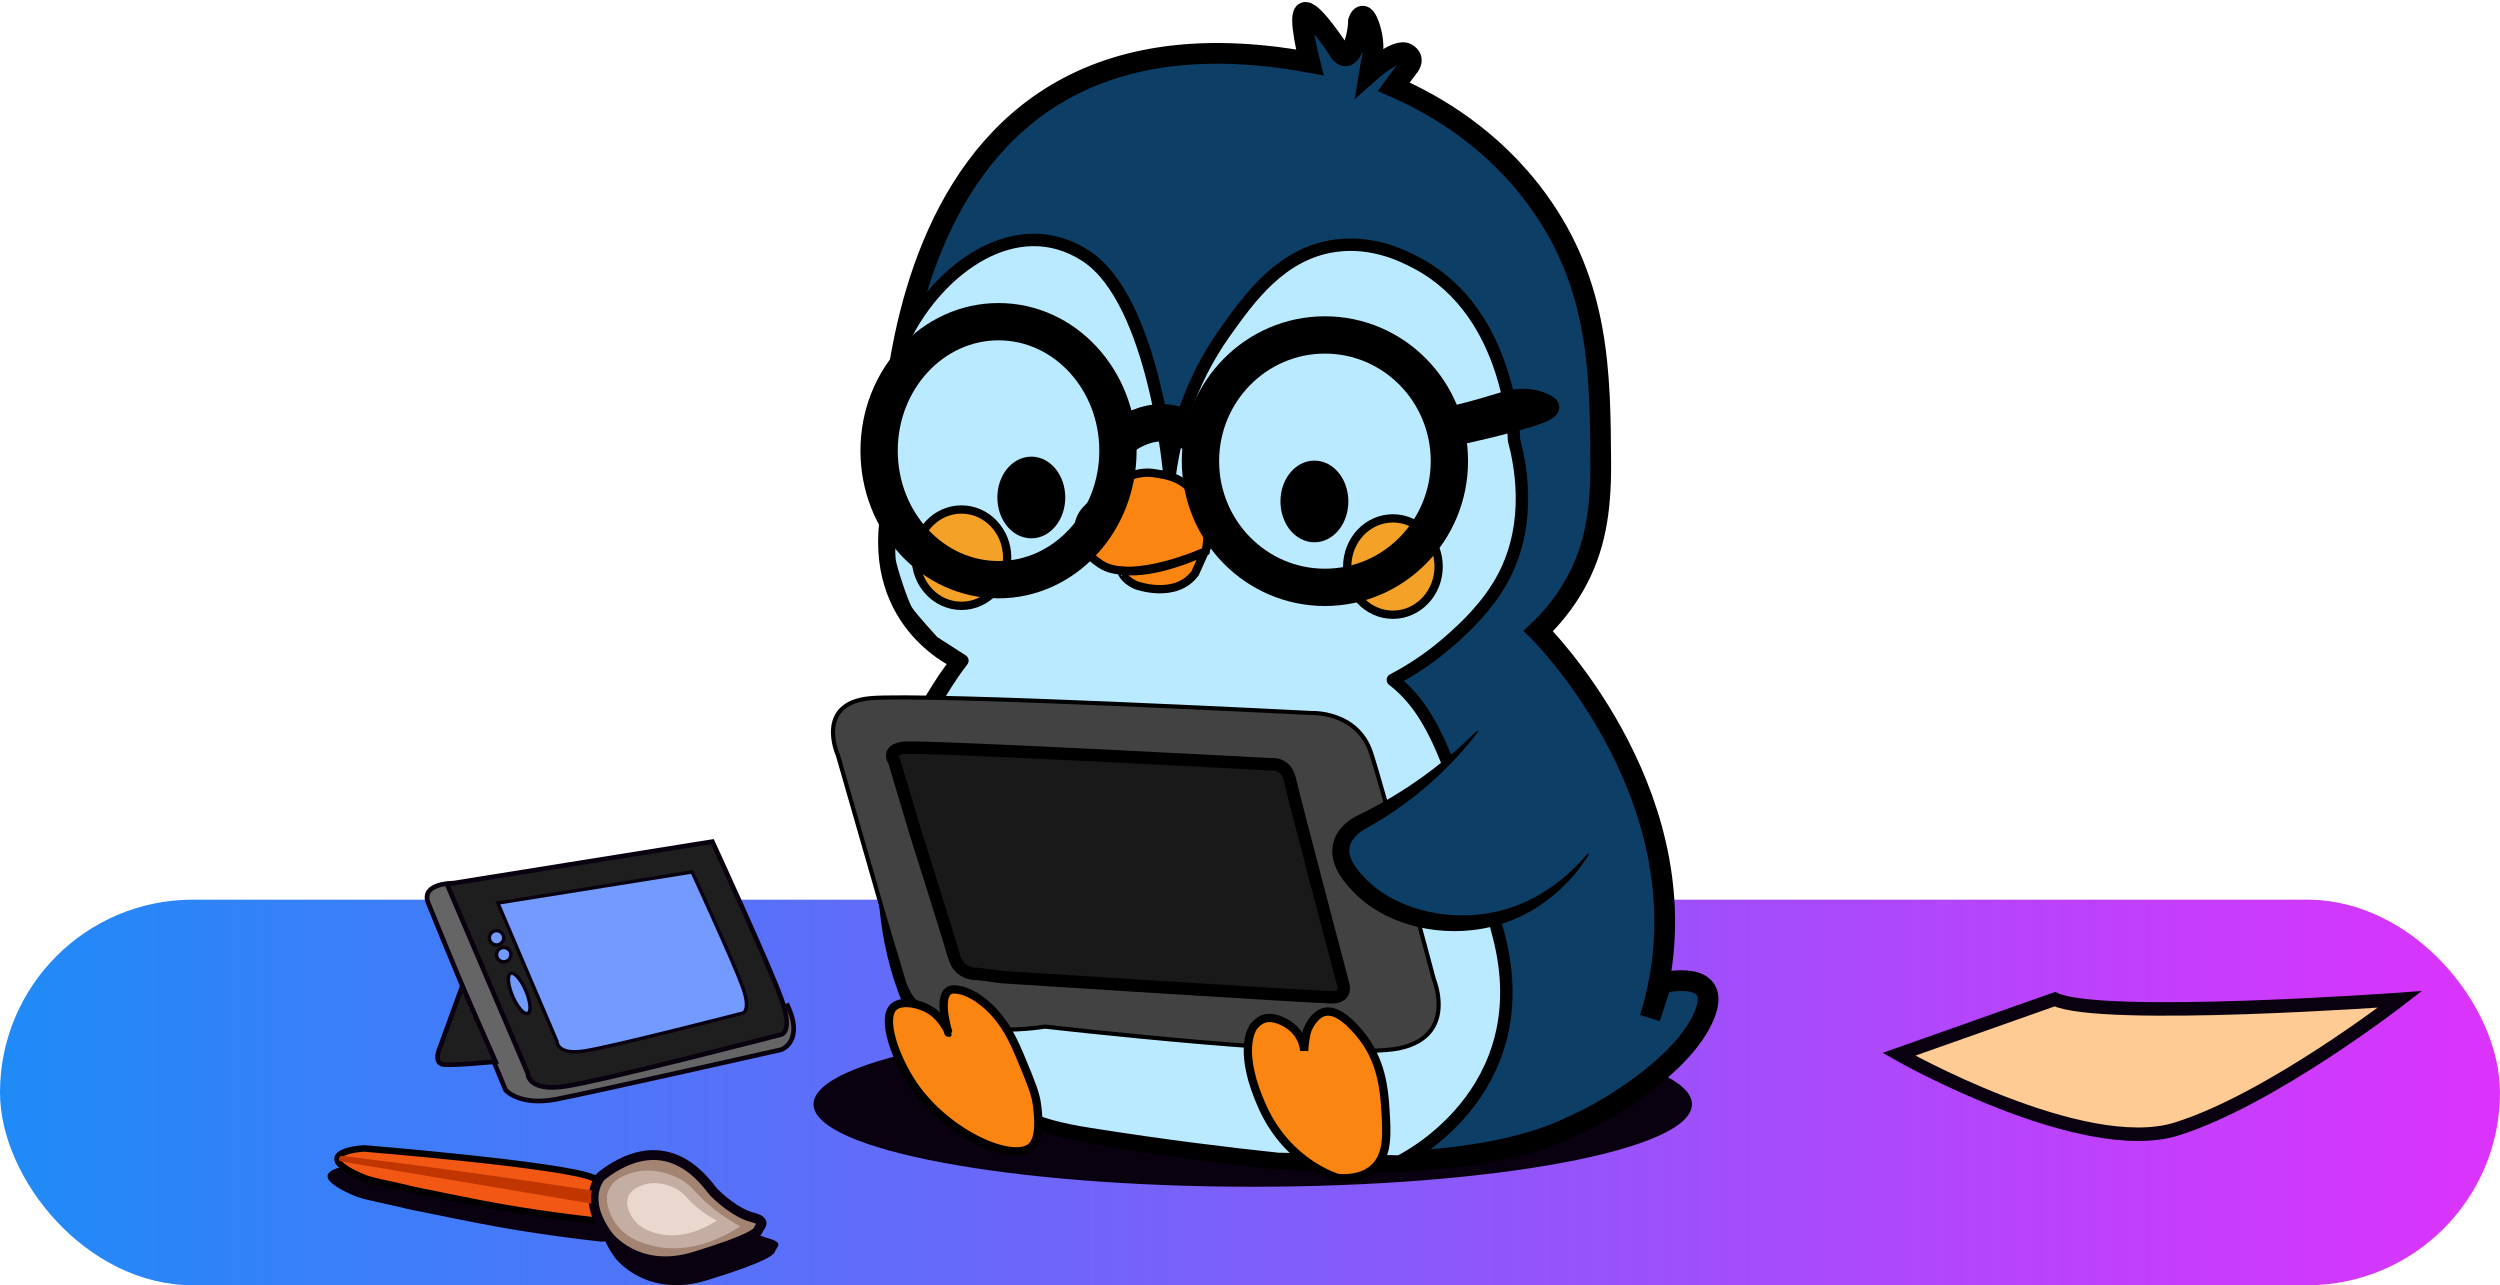 <svg width="603" height="310" viewBox="0 0 603 310" fill="none" xmlns="http://www.w3.org/2000/svg">
<rect y="217" width="603" height="93" rx="46.5" fill="url(#paint0_linear_697_3021)"/>
<path d="M302.168 285.877C273.888 285.877 247.307 283.809 227.314 280.051C207.762 276.38 196.549 271.367 196.549 266.295C196.549 261.224 207.762 256.215 227.314 252.54C247.307 248.786 273.888 246.718 302.168 246.718C330.448 246.718 357.028 248.786 377.021 252.54C396.573 256.215 407.786 261.228 407.786 266.295C407.786 271.363 396.573 276.38 377.021 280.051C357.028 283.821 330.448 285.877 302.168 285.877Z" fill="#090110"/>
<path d="M302.167 247.052C330.427 247.052 356.988 249.115 376.961 252.87C386.641 254.687 394.23 256.798 399.523 259.148C404.72 261.458 407.464 263.934 407.464 266.291C407.464 268.649 404.716 271.145 399.523 273.435C394.23 275.784 386.641 277.896 376.961 279.713C356.988 283.464 330.427 285.531 302.167 285.531C273.907 285.531 247.346 283.495 227.373 279.749C217.693 277.931 210.104 275.82 204.811 273.471C199.614 271.161 196.87 268.684 196.87 266.327C196.87 263.97 199.614 261.477 204.811 259.184C210.104 256.834 217.693 254.723 227.373 252.905C247.346 249.151 273.907 247.087 302.167 247.087M302.167 246.444C243.658 246.444 196.227 255.354 196.227 266.343C196.227 277.332 243.658 286.242 302.167 286.242C360.676 286.242 408.107 277.336 408.107 266.343C408.107 255.35 360.676 246.444 302.167 246.444Z" fill="#090110"/>
<path d="M232.134 159.345C232.134 159.345 210.453 150.614 214.9 123.627C214.9 123.627 205.37 -5.274 315.917 15.046C315.917 15.046 312.82 2.981 314.885 2.981C316.949 2.981 322.826 12.029 322.826 12.029C322.826 12.029 324.494 15.284 326.082 12.029C327.671 8.775 327.671 5.045 327.671 5.045C327.671 5.045 328.782 1.632 330.371 6.553C331.327 9.424 331.437 12.51 330.688 15.442L330.371 17.347C330.371 17.347 336.883 11.553 339.265 12.902C341.648 14.252 339.583 16.316 339.583 16.316L336.168 20.919C345.892 25.15 359.874 33.194 370.793 48.144C385.831 68.737 385.962 89.981 386.097 111.721C386.168 123.361 384.699 132.457 379.743 141.16C377.4 145.246 374.471 148.966 371.047 152.201C371.047 152.201 409 189.717 400.205 236.586C399.638 239.613 398.891 242.604 397.969 245.543L400.709 237.09C400.709 237.09 416.076 233.34 410.954 245.186C405.831 257.032 387.844 267.688 381.173 270.724C379.668 271.411 377.829 272.371 375.217 273.411C347.914 284.221 305.045 279.288 301.809 278.88C263.38 274.046 244.165 271.629 232.558 259.989C215.992 243.384 214.666 220.775 214.293 214.429C212.558 185.296 227.853 164.73 232.134 159.345Z" fill="#0D3E66" stroke="black" stroke-width="5" stroke-miterlimit="10"/>
<path d="M308.255 279.527L337.551 280.166C337.551 280.166 371.493 264.116 361.487 225.66C351.48 187.205 346.644 172.203 335.959 163.988C340.994 161.357 345.687 158.119 349.932 154.344C352.922 151.681 358.842 146.407 362.678 139.105C369.651 125.81 366.649 111.61 365.18 106.165C365.18 106.165 364.703 75.647 341.831 63.502C338.889 61.943 331.388 57.978 322.041 59.28C309.029 61.09 301.361 71.868 295.461 80.163C286.479 92.795 283.286 105.836 282.099 114.876C282.099 114.876 278.577 72.551 261.9 61.717C245.222 50.882 226.464 64.705 218.221 81.369C218.221 81.369 213.488 109.943 214.707 118.623L214.504 126.536C214.504 126.536 214.29 133.457 214.584 135.315C214.878 137.172 217.558 145.59 218.757 147.407C219.956 149.225 225.079 154.805 225.079 154.805L232.127 159.345C232.127 159.345 208.64 188.621 214.782 220.656C220.925 252.691 231.495 258.929 231.495 258.929C234.229 261.602 237.252 263.962 240.509 265.966C249.09 271.236 257.043 272.589 262.686 273.506C280.713 276.379 296.437 278.28 308.255 279.527Z" fill="#BAEAFF" stroke="black" stroke-width="3" stroke-linejoin="round"/>
<path d="M202.115 182.204C202.115 182.204 196.397 169.596 209.977 168.405C223.557 167.214 316.235 171.977 316.235 171.977C316.235 171.977 327.353 171.421 330.689 181.581C334.024 191.74 345.857 236.268 345.857 236.268C345.857 236.268 351.575 249.92 337.439 252.857C323.303 255.794 252.067 247.619 252.067 247.619C252.067 247.619 222.763 252.619 217.998 236.745L213.233 220.87L202.115 182.204Z" fill="#424242" stroke="black" stroke-miterlimit="10"/>
<path d="M356.102 176.013C348.185 185.2 338.59 192.796 327.83 198.396C326.611 199.122 324.074 200.876 323.435 203.793C322.529 207.937 326.071 211.635 327.83 213.477C334.946 220.918 348.28 224.466 360.498 221.414C373.236 218.239 380.443 208.996 382.786 205.678" fill="#0D3E66"/>
<path d="M383.138 205.948C383.138 205.948 382.928 206.305 382.491 206.968C382.054 207.631 381.391 208.595 380.458 209.79C377.791 213.18 374.595 216.117 370.992 218.489C368.462 220.144 365.735 221.477 362.875 222.458C359.569 223.577 356.119 224.221 352.631 224.371L351.241 224.426L349.831 224.398C348.886 224.398 347.937 224.303 346.972 224.224C346.488 224.196 346.008 224.117 345.523 224.049L344.066 223.835L342.609 223.529L341.874 223.375C341.628 223.319 341.39 223.248 341.143 223.18L339.678 222.783C339.19 222.636 338.709 222.458 338.221 222.295C337.24 221.985 336.295 221.537 335.326 221.14C333.384 220.238 331.535 219.147 329.807 217.882C328.098 216.582 326.535 215.101 325.145 213.465C323.779 211.854 322.493 210.012 321.849 207.758C321.519 206.607 321.427 205.401 321.579 204.214C321.738 203.049 322.144 201.931 322.771 200.936C323.359 200.024 324.085 199.209 324.923 198.519C325.695 197.873 326.543 197.323 327.448 196.88C333.008 194.203 338.323 191.044 343.331 187.439C346.731 184.984 349.984 182.334 353.076 179.501C354.175 178.493 355.017 177.692 355.581 177.144L356.443 176.307C356.443 176.307 356.189 176.632 355.712 177.259C355.236 177.886 354.521 178.791 353.536 179.934C350.786 183.172 347.8 186.201 344.602 188.998C342.386 190.937 340.075 192.763 337.677 194.471C336.378 195.392 335.016 196.312 333.579 197.217C332.864 197.666 332.13 198.118 331.379 198.559L330.24 199.221L329.1 199.86C327.803 200.549 326.708 201.564 325.923 202.805C325.586 203.378 325.375 204.017 325.307 204.679C325.238 205.34 325.313 206.009 325.526 206.639C325.951 208.032 326.924 209.461 328.119 210.818C329.339 212.217 330.697 213.49 332.173 214.616C333.679 215.718 335.282 216.683 336.962 217.497C337.82 217.858 338.646 218.291 339.519 218.569C339.948 218.727 340.373 218.898 340.81 219.041L342.116 219.438C342.335 219.501 342.545 219.577 342.767 219.632L343.423 219.795L344.733 220.116L346.047 220.358C346.484 220.438 346.917 220.529 347.354 220.573C348.227 220.68 349.089 220.811 349.951 220.85L351.233 220.942H352.508C358.573 221.021 364.561 219.579 369.924 216.747C372.015 215.643 374.008 214.362 375.88 212.917C377.312 211.819 378.673 210.633 379.958 209.365C381.018 208.314 381.808 207.456 382.34 206.857C382.872 206.258 383.138 205.948 383.138 205.948Z" fill="black" stroke="black" stroke-width="0.33" stroke-miterlimit="10"/>
<path d="M215.694 183.633C215.694 183.633 213.629 180.934 217.918 180.378C222.206 179.823 306.625 184.347 306.625 184.347C306.625 184.347 310.199 183.791 311.152 188.157C312.105 192.522 323.858 236.971 323.858 236.971C323.858 236.971 325.288 240.543 321.317 240.543C317.346 240.543 241.981 235.701 241.981 235.701L235.786 234.907C235.786 234.907 231.418 235.304 230.148 230.78C228.877 226.256 220.856 200.948 220.856 200.948L215.694 183.633Z" fill="#191919" stroke="black" stroke-width="3" stroke-miterlimit="10"/>
<path d="M269.654 106.165C269.654 106.165 280.101 96.72 289.552 106.165" stroke="black" stroke-width="9" stroke-miterlimit="10"/>
<path d="M347.607 100.339C352.873 99.121 356.974 97.958 359.71 97.132C363.479 95.993 366.461 94.958 370.209 95.819C370.531 95.894 374.331 96.799 374.367 98.2C374.39 99.089 372.897 99.867 371.666 100.339C365.154 102.831 349.172 106.165 349.172 106.165L347.607 100.339Z" fill="black" stroke="black" stroke-width="3.48" stroke-miterlimit="10"/>
<path d="M248.752 127.913C252.206 127.913 255.006 124.368 255.006 119.996C255.006 115.623 252.206 112.078 248.752 112.078C245.298 112.078 242.498 115.623 242.498 119.996C242.498 124.368 245.298 127.913 248.752 127.913Z" fill="black" stroke="black" stroke-width="3.87" stroke-miterlimit="10"/>
<path d="M317.035 128.866C320.489 128.866 323.289 125.321 323.289 120.948C323.289 116.576 320.489 113.031 317.035 113.031C313.581 113.031 310.781 116.576 310.781 120.948C310.781 125.321 313.581 128.866 317.035 128.866Z" fill="black" stroke="black" stroke-width="3.87" stroke-miterlimit="10"/>
<path d="M231.904 146.129C237.994 146.129 242.931 140.927 242.931 134.509C242.931 128.091 237.994 122.889 231.904 122.889C225.814 122.889 220.877 128.091 220.877 134.509C220.877 140.927 225.814 146.129 231.904 146.129Z" fill="#F4A127" stroke="black" stroke-width="2" stroke-miterlimit="10"/>
<path d="M335.972 148.272C342.062 148.272 346.999 143.07 346.999 136.652C346.999 130.234 342.062 125.032 335.972 125.032C329.882 125.032 324.945 130.234 324.945 136.652C324.945 143.07 329.882 148.272 335.972 148.272Z" fill="#F4A127" stroke="black" stroke-width="2" stroke-miterlimit="10"/>
<path d="M290.819 132.993C290.819 132.993 272.951 141.01 265.486 136.089C258.021 131.168 259.7 125.258 262.071 122.889C264.442 120.52 271.045 112.753 278.669 114.182C280.106 114.452 283.144 114.638 285.959 116.821C290.311 120.194 292.11 126.429 290.819 132.993Z" fill="#FA8510" stroke="black" stroke-width="2" stroke-miterlimit="10"/>
<path d="M273.96 141.129C273.96 141.129 283.49 144.7 288.255 138.271L290.562 133.112C290.562 133.112 278.649 138.867 270.442 137.616C270.43 137.616 270.64 139.581 273.96 141.129Z" fill="#FA8510" stroke="black" stroke-width="2" stroke-miterlimit="10"/>
<path d="M248.753 276.618C244.385 280.495 228.562 273.748 220.342 261.735C215.951 255.318 212.496 245.599 215.577 242.845C217.63 241.015 222.756 242.099 225.576 244.531C227.521 246.214 228.927 249.024 228.864 249.079C228.8 249.135 228.733 249.056 228.733 249.056C228.733 249.056 225.337 238.34 230.321 238.638C234.871 238.908 239.108 243.4 239.851 244.234C243.393 248.202 244.89 251.877 247.832 259.088C249.607 263.454 250.012 265.271 250.191 267.025C250.484 269.665 250.981 274.637 248.753 276.618Z" fill="#FA8510" stroke="black" stroke-width="2" stroke-miterlimit="10"/>
<path d="M322.668 284.118C322.668 284.118 310.835 280.784 304.641 267.291C298.446 253.797 301.821 248.122 302.576 247.368C303.33 246.614 305.197 244.114 309.882 246.614C314.568 249.115 314.568 253.484 314.568 253.484C314.62 251.903 314.84 250.332 315.223 248.797C315.378 248.206 316.811 244.828 319.333 244.114C322.712 243.162 326.456 247.539 327.878 249.206C333.278 255.516 333.866 263.064 334.14 267.37C334.537 273.506 334.866 278.744 331.237 281.887C328.41 284.332 324.578 284.288 322.668 284.118Z" fill="#FA8510" stroke="black" stroke-width="2" stroke-miterlimit="10"/>
<path d="M240.845 139.819C256.753 139.819 269.649 125.889 269.649 108.705C269.649 91.522 256.753 77.591 240.845 77.591C224.937 77.591 212.041 91.522 212.041 108.705C212.041 125.889 224.937 139.819 240.845 139.819Z" stroke="black" stroke-width="9" stroke-miterlimit="10"/>
<path d="M319.572 141.669C336.151 141.669 349.591 128.041 349.591 111.229C349.591 94.418 336.151 80.79 319.572 80.79C302.993 80.79 289.553 94.418 289.553 111.229C289.553 128.041 302.993 141.669 319.572 141.669Z" stroke="black" stroke-width="9" stroke-miterlimit="10"/>
<path d="M578.877 241.043C578.877 241.043 506.86 246.279 495.625 241L458 254.295C458 254.295 502.25 279.409 524.987 272.317C547.724 265.224 578.877 241.043 578.877 241.043Z" fill="#FDCB93" stroke="#090110" stroke-width="3.26" stroke-miterlimit="10"/>
<path d="M145.065 299.125C138.693 298.416 132.287 297.549 126.015 296.55C118.185 295.298 112.146 294.06 100.115 291.594C98.305 291.223 98.158 291.185 97.81 291.118C97.463 291.052 96.715 290.833 93.014 290.019L92.033 289.8C88.223 288.962 86.794 288.648 84.889 287.791C79.898 285.53 79.302 284.221 79.393 283.645C79.536 282.722 81.817 281.665 85.894 281.432C87.323 281.551 137.045 285.692 144.279 288.886H144.322L146.575 289.329C148.185 290.566 151.99 294.089 151.338 296.431C150.909 297.878 148.761 298.811 145.065 299.125Z" fill="#090110"/>
<path d="M85.895 281.798C87.8 281.956 136.989 286.083 144.133 289.219L144.209 289.253H144.294L146.414 289.672C147.924 290.847 151.553 294.222 150.953 296.307C150.581 297.583 148.571 298.416 145.066 298.721C138.717 298.011 132.331 297.15 126.077 296.15C118.252 294.903 112.218 293.665 100.197 291.2C98.392 290.828 98.249 290.795 97.906 290.724C97.563 290.652 96.806 290.443 93.096 289.624L92.105 289.405C88.214 288.553 86.904 288.263 85.056 287.425C79.736 285.016 79.76 283.812 79.779 283.683C79.875 283.06 81.884 282.032 85.895 281.779M85.895 281.008C82.156 281.222 79.227 282.175 79.013 283.545C78.727 285.383 83.404 287.506 84.728 288.106C86.809 289.058 88.29 289.334 92.924 290.357C99.892 291.89 96.149 291.157 100.03 291.952C112.08 294.422 118.128 295.66 125.949 296.912C131.03 297.721 137.493 298.654 145.047 299.492C159.14 298.302 146.733 288.953 146.733 288.953L144.433 288.477C136.984 285.192 85.895 280.989 85.895 280.989V281.008Z" fill="#090110"/>
<path d="M163.072 309.583C153.623 309.583 148.784 303.257 148.732 303.19C141.707 293.641 146.965 288.348 147.017 288.296C151.499 284.859 155.885 283.103 160.014 283.103C167.858 283.103 172.707 289.324 174.526 291.671C174.788 292.004 175.002 292.247 175.117 292.394C176.841 294.213 181.165 297.944 185.161 299.015C186.885 299.491 187.271 299.887 187.347 300.091C187.423 300.296 187.271 300.534 187.028 300.886C186.865 301.101 186.738 301.34 186.652 301.595C186.295 302.924 180.846 305.218 170.459 308.412C168.069 309.169 165.579 309.566 163.072 309.588V309.583Z" fill="#090110"/>
<path d="M160.016 283.483C167.674 283.483 172.432 289.6 174.228 291.904C174.495 292.246 174.704 292.494 174.837 292.651C176.59 294.503 180.986 298.287 185.063 299.382C186.611 299.796 186.925 300.134 186.968 300.21C186.896 300.378 186.807 300.538 186.701 300.686C186.51 300.934 186.364 301.212 186.268 301.51C186.087 302.181 183.777 303.923 170.332 308.059C167.979 308.803 165.528 309.193 163.059 309.216C153.82 309.216 149.071 303.028 149.029 302.985C142.423 294.003 146.819 289.062 147.247 288.615C151.677 285.225 155.968 283.502 160.002 283.502M160.002 282.736C156.239 282.736 151.815 284.14 146.738 288.039C146.738 288.039 141.103 293.503 148.409 303.437C148.409 303.437 153.291 309.983 163.059 309.983C165.605 309.963 168.134 309.562 170.561 308.793C185.325 304.251 186.754 302.604 187.011 301.71C187.268 300.815 189.297 299.744 185.249 298.658C181.2 297.573 176.8 293.636 175.38 292.142C174.375 291.08 169.165 282.736 160.002 282.736Z" fill="#090110"/>
<path d="M165.217 306.251C163.452 306.255 161.692 306.046 159.978 305.627C158.035 305.151 153.486 304.023 150.71 300.153C149.281 298.139 148.057 295.026 148.614 292.618C148.677 292.353 148.768 292.096 148.886 291.851C150.186 288.948 153.601 287.958 154.882 287.567C156.063 287.241 157.285 287.081 158.511 287.091C161.305 287.147 164.048 287.857 166.517 289.167C168.47 290.223 169.375 291.199 170.641 292.556C172.155 294.228 173.816 295.76 175.604 297.135C177.476 298.581 179.451 299.887 181.515 301.043C178.243 303.128 172.17 306.251 165.217 306.251Z" fill="#090110"/>
<path d="M158.53 286.696V287.468C161.261 287.521 163.942 288.215 166.355 289.495C168.26 290.523 169.141 291.48 170.379 292.827C171.906 294.515 173.581 296.062 175.385 297.449C177.099 298.776 178.902 299.985 180.781 301.067C177.447 303.123 171.732 305.889 165.217 305.889C163.49 305.891 161.769 305.685 160.092 305.275C158.187 304.799 153.734 303.704 151.043 299.948C149.652 298.006 148.48 295.017 149.014 292.723C149.072 292.484 149.153 292.251 149.257 292.028V291.985C150.462 289.286 153.753 288.329 154.972 287.972C156.117 287.648 157.302 287.488 158.492 287.496V286.696M158.492 286.696C157.229 286.692 155.971 286.866 154.758 287.215C153.481 287.586 149.885 288.643 148.533 291.652C148.398 291.933 148.295 292.228 148.223 292.532C147.628 295.103 148.885 298.301 150.376 300.377C153.234 304.366 157.872 305.508 159.868 305.999C161.606 306.426 163.389 306.64 165.178 306.636C173.313 306.636 180.133 302.405 182.243 301.005C179.991 299.787 177.843 298.388 175.818 296.821C170.546 292.737 170.465 290.866 166.683 288.819C164.158 287.478 161.351 286.75 158.492 286.696Z" fill="#090110"/>
<path d="M87.866 277C87.866 277 135.936 280.951 142.946 284.045L145.108 284.469C145.108 284.469 156.782 293.27 143.522 294.389C136.412 293.598 130.335 292.723 125.553 291.961C118.175 290.78 112.503 289.619 101.168 287.296C97.515 286.549 101.035 287.234 94.5 285.792C90.142 284.84 88.747 284.559 86.79 283.674C85.546 283.112 81.141 281.113 81.412 279.39C81.608 278.095 84.346 277.195 87.866 277Z" fill="#F25814" stroke="black" stroke-width="1.58" stroke-miterlimit="10"/>
<path d="M146.689 298.068C146.689 298.068 153.628 307.379 167.53 303.105C181.432 298.83 182.771 297.264 183.009 296.44C183.247 295.617 185.162 294.589 181.351 293.584C177.541 292.58 173.398 288.858 172.064 287.453C170.731 286.049 161.52 270.998 145.112 283.588C145.112 283.574 139.811 288.72 146.689 298.068Z" fill="#A38472" stroke="#090110" stroke-width="2.37" stroke-miterlimit="10"/>
<path d="M146.827 286.991C148.098 284.135 151.48 283.183 152.68 282.817C158.066 281.26 163.158 283.916 163.901 284.325C167.463 286.258 167.539 288.015 172.502 291.856C174.404 293.331 176.424 294.648 178.541 295.793C176.16 297.387 167.225 302.899 157.49 300.495C155.614 300.019 151.251 298.953 148.56 295.202C147.16 293.251 145.974 290.237 146.531 287.819C146.599 287.533 146.698 287.256 146.827 286.991Z" fill="#C4AEA3"/>
<path d="M151.571 288.505C152.428 286.601 154.695 285.934 155.505 285.701C159.12 284.654 162.525 286.439 163.034 286.715C165.416 288.01 165.478 289.19 168.807 291.77C170.085 292.76 171.442 293.644 172.865 294.412C171.25 295.483 165.268 299.172 158.734 297.568C157.472 297.259 154.543 296.535 152.738 294.017C151.785 292.703 150.999 290.685 151.375 289.062C151.422 288.87 151.487 288.684 151.571 288.505Z" fill="#EAD7CE"/>
<path d="M82.366 278.775C92.097 279.972 101.94 281.255 111.894 282.626C122.337 284.067 132.624 285.573 142.756 287.144C142.531 288.186 142.498 289.26 142.656 290.314L82.085 280.113C81.937 280.038 81.823 279.911 81.766 279.756C81.729 279.632 81.729 279.5 81.766 279.375C81.809 279.184 81.921 279.015 82.08 278.899C82.165 278.838 82.263 278.796 82.366 278.775Z" fill="#C13600"/>
<path d="M109.269 213.029C109.269 213.029 101.42 212.996 103.287 217.789C105.154 222.583 121.952 262.924 121.952 262.924C121.952 262.924 125.286 266.856 134.221 265.124C143.155 263.391 188.491 253.166 188.491 253.166C188.491 253.166 194.206 251.067 189.734 242.066" fill="#666565"/>
<path d="M109.269 213.029C109.269 213.029 101.42 212.996 103.287 217.789C105.154 222.583 121.952 262.924 121.952 262.924C121.952 262.924 125.286 266.856 134.221 265.124C143.155 263.391 188.491 253.166 188.491 253.166C188.491 253.166 194.206 251.067 189.734 242.066" stroke="#090110" stroke-width="1.13" stroke-miterlimit="10"/>
<path d="M111.508 237.82L105.793 253.529C105.793 253.529 104.793 256.327 106.793 256.727C108.793 257.127 119.524 256.061 119.524 256.061L111.508 237.82Z" fill="#1E1E1E" stroke="#090110" stroke-width="1.13" stroke-miterlimit="10"/>
<path d="M107.82 213.263L127.285 258.841C127.285 258.841 127.152 263.372 136.22 262.039C145.288 260.706 188.49 249.511 188.49 249.511C188.49 249.511 191.291 248.844 188.49 240.981C185.69 233.117 171.821 203 171.821 203L107.82 213.263Z" fill="#1E1E1E" stroke="#090110" stroke-width="1.13" stroke-miterlimit="10"/>
<path d="M120.082 217.809L134.332 251.167C134.332 251.167 134.237 254.499 140.871 253.509C147.505 252.519 179.139 244.361 179.139 244.361C179.139 244.361 181.187 243.885 179.139 238.115C177.091 232.346 166.937 210.316 166.937 210.316L120.082 217.809Z" fill="#739BFF" stroke="#090110" stroke-width="0.83" stroke-miterlimit="10"/>
<path d="M119.765 227.933C120.722 227.933 121.498 227.157 121.498 226.2C121.498 225.243 120.722 224.468 119.765 224.468C118.807 224.468 118.031 225.243 118.031 226.2C118.031 227.157 118.807 227.933 119.765 227.933Z" fill="#739BFF" stroke="#090110" stroke-width="0.83" stroke-miterlimit="10"/>
<path d="M121.499 231.994C122.457 231.994 123.233 231.218 123.233 230.261C123.233 229.304 122.457 228.528 121.499 228.528C120.542 228.528 119.766 229.304 119.766 230.261C119.766 231.218 120.542 231.994 121.499 231.994Z" fill="#739BFF" stroke="#090110" stroke-width="0.83" stroke-miterlimit="10"/>
<path d="M127.301 244.441C128.181 244.065 127.969 241.593 126.826 238.919C125.683 236.245 124.043 234.382 123.163 234.758C122.282 235.134 122.495 237.607 123.638 240.28C124.78 242.954 126.42 244.817 127.301 244.441Z" fill="#739BFF" stroke="#090110" stroke-width="0.83" stroke-miterlimit="10"/>
<defs>
<linearGradient id="paint0_linear_697_3021" x1="0" y1="263.5" x2="603" y2="263.5" gradientUnits="userSpaceOnUse">
<stop stop-color="#1F8BF7"/>
<stop offset="1" stop-color="#DC33FC"/>
</linearGradient>
</defs>
</svg>
